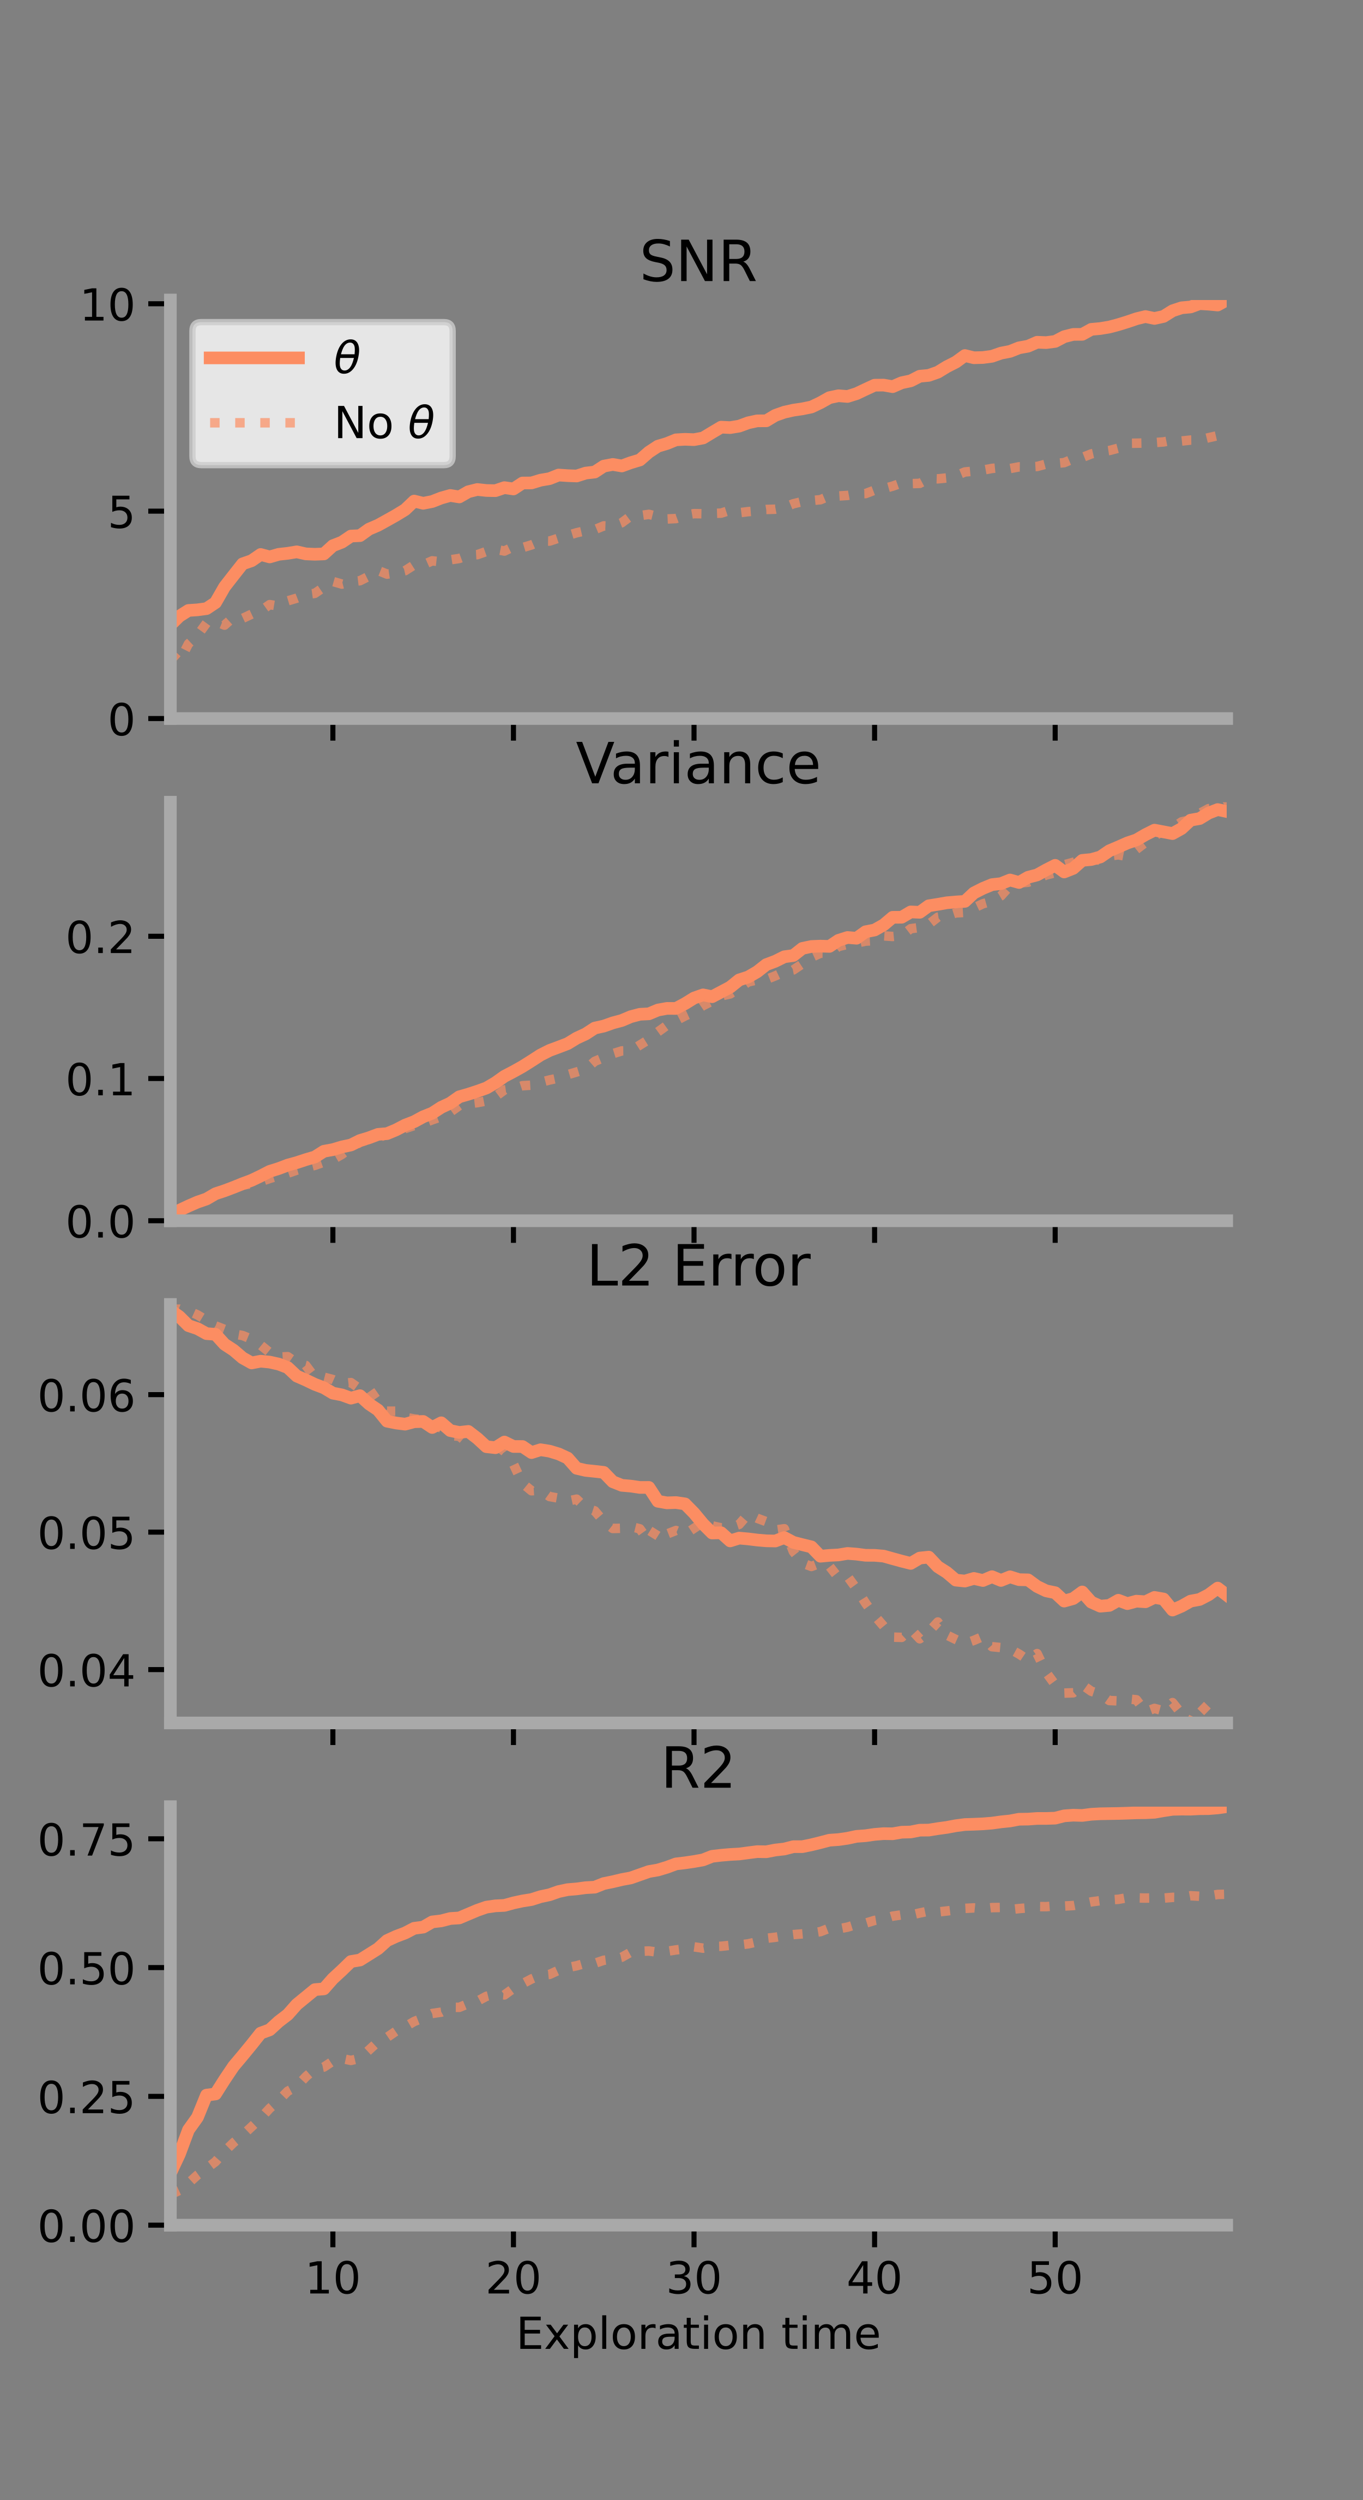 <?xml version="1.0" encoding="utf-8" standalone="no"?>
<!DOCTYPE svg PUBLIC "-//W3C//DTD SVG 1.1//EN"
  "http://www.w3.org/Graphics/SVG/1.1/DTD/svg11.dtd">
<!-- Created with matplotlib (https://matplotlib.org/) -->
<svg height="396pt" version="1.1" viewBox="0 0 216 396" width="216pt" xmlns="http://www.w3.org/2000/svg" xmlns:xlink="http://www.w3.org/1999/xlink">
 <rect x="0" y="0" width="216" height="396" fill="#808080" stroke="none"/>
 <defs>
  <style type="text/css">*{stroke-linecap:butt;stroke-linejoin:round;}</style>
 </defs>
 <g id="figure_1">
  <g id="patch_1">
   <path d="M 0 396 
L 216 396 
L 216 0 
L 0 0 
z
" style="fill:none;"/>
  </g>
  <g id="axes_1">
   <g id="patch_2">
    <path d="M 27 113.807 
L 194.4 113.807 
L 194.4 47.52 
L 27 47.52 
z
" style="fill:none;"/>
   </g>
   <g id="matplotlib.axis_1">
    <g id="xtick_1">
     <g id="line2d_1">
      <defs>
       <path d="M 0 0 
L 0 3.5 
" id="maa17efa4be" style="stroke:#000000;stroke-width:0.8;"/>
      </defs>
      <g>
       <use style="stroke:#000000;stroke-width:0.8;" x="52.754" xlink:href="#maa17efa4be" y="113.807"/>
      </g>
     </g>
    </g>
    <g id="xtick_2">
     <g id="line2d_2">
      <g>
       <use style="stroke:#000000;stroke-width:0.8;" x="81.369" xlink:href="#maa17efa4be" y="113.807"/>
      </g>
     </g>
    </g>
    <g id="xtick_3">
     <g id="line2d_3">
      <g>
       <use style="stroke:#000000;stroke-width:0.8;" x="109.985" xlink:href="#maa17efa4be" y="113.807"/>
      </g>
     </g>
    </g>
    <g id="xtick_4">
     <g id="line2d_4">
      <g>
       <use style="stroke:#000000;stroke-width:0.8;" x="138.6" xlink:href="#maa17efa4be" y="113.807"/>
      </g>
     </g>
    </g>
    <g id="xtick_5">
     <g id="line2d_5">
      <g>
       <use style="stroke:#000000;stroke-width:0.8;" x="167.216" xlink:href="#maa17efa4be" y="113.807"/>
      </g>
     </g>
    </g>
   </g>
   <g id="matplotlib.axis_2">
    <g id="ytick_1">
     <g id="line2d_6">
      <defs>
       <path d="M 0 0 
L -3.5 0 
" id="m37e1ca1185" style="stroke:#000000;stroke-width:0.8;"/>
      </defs>
      <g>
       <use style="stroke:#000000;stroke-width:0.8;" x="27" xlink:href="#m37e1ca1185" y="113.807"/>
      </g>
     </g>
     <g id="text_1">
      <!-- 0 -->
      <g transform="translate(17.046 116.466)scale(0.07 -0.07)">
       <defs>
        <path d="M 31.781 66.406 
Q 24.172 66.406 20.328 58.906 
Q 16.5 51.422 16.5 36.375 
Q 16.5 21.391 20.328 13.891 
Q 24.172 6.391 31.781 6.391 
Q 39.453 6.391 43.281 13.891 
Q 47.125 21.391 47.125 36.375 
Q 47.125 51.422 43.281 58.906 
Q 39.453 66.406 31.781 66.406 
z
M 31.781 74.219 
Q 44.047 74.219 50.516 64.516 
Q 56.984 54.828 56.984 36.375 
Q 56.984 17.969 50.516 8.266 
Q 44.047 -1.422 31.781 -1.422 
Q 19.531 -1.422 13.062 8.266 
Q 6.594 17.969 6.594 36.375 
Q 6.594 54.828 13.062 64.516 
Q 19.531 74.219 31.781 74.219 
z
" id="DejaVuSans-48"/>
       </defs>
       <use xlink:href="#DejaVuSans-48"/>
      </g>
     </g>
    </g>
    <g id="ytick_2">
     <g id="line2d_7">
      <g>
       <use style="stroke:#000000;stroke-width:0.8;" x="27" xlink:href="#m37e1ca1185" y="80.959"/>
      </g>
     </g>
     <g id="text_2">
      <!-- 5 -->
      <g transform="translate(17.046 83.618)scale(0.07 -0.07)">
       <defs>
        <path d="M 10.797 72.906 
L 49.516 72.906 
L 49.516 64.594 
L 19.828 64.594 
L 19.828 46.734 
Q 21.969 47.469 24.109 47.828 
Q 26.266 48.188 28.422 48.188 
Q 40.625 48.188 47.75 41.5 
Q 54.891 34.812 54.891 23.391 
Q 54.891 11.625 47.562 5.094 
Q 40.234 -1.422 26.906 -1.422 
Q 22.312 -1.422 17.547 -0.641 
Q 12.797 0.141 7.719 1.703 
L 7.719 11.625 
Q 12.109 9.234 16.797 8.062 
Q 21.484 6.891 26.703 6.891 
Q 35.156 6.891 40.078 11.328 
Q 45.016 15.766 45.016 23.391 
Q 45.016 31 40.078 35.438 
Q 35.156 39.891 26.703 39.891 
Q 22.75 39.891 18.812 39.016 
Q 14.891 38.141 10.797 36.281 
z
" id="DejaVuSans-53"/>
       </defs>
       <use xlink:href="#DejaVuSans-53"/>
      </g>
     </g>
    </g>
    <g id="ytick_3">
     <g id="line2d_8">
      <g>
       <use style="stroke:#000000;stroke-width:0.8;" x="27" xlink:href="#m37e1ca1185" y="48.111"/>
      </g>
     </g>
     <g id="text_3">
      <!-- 10 -->
      <g transform="translate(12.592 50.77)scale(0.07 -0.07)">
       <defs>
        <path d="M 12.406 8.297 
L 28.516 8.297 
L 28.516 63.922 
L 10.984 60.406 
L 10.984 69.391 
L 28.422 72.906 
L 38.281 72.906 
L 38.281 8.297 
L 54.391 8.297 
L 54.391 0 
L 12.406 0 
z
" id="DejaVuSans-49"/>
       </defs>
       <use xlink:href="#DejaVuSans-49"/>
       <use x="63.623" xlink:href="#DejaVuSans-48"/>
      </g>
     </g>
    </g>
   </g>
   <g id="line2d_9">
    <path clip-path="url(#p6e393110c7)" d="M 27 98.993 
L 28.431 97.594 
L 29.861 96.688 
L 31.292 96.593 
L 32.723 96.399 
L 34.154 95.448 
L 35.584 92.956 
L 37.015 91.117 
L 38.446 89.305 
L 39.877 88.809 
L 41.307 87.825 
L 42.738 88.21 
L 44.169 87.798 
L 45.6 87.641 
L 47.03 87.404 
L 48.461 87.728 
L 49.892 87.79 
L 51.323 87.734 
L 52.753 86.43 
L 54.184 85.874 
L 55.615 84.908 
L 57.046 84.838 
L 58.476 83.811 
L 59.907 83.198 
L 61.338 82.407 
L 62.769 81.603 
L 64.2 80.728 
L 65.631 79.364 
L 67.061 79.716 
L 68.492 79.437 
L 69.923 78.878 
L 71.354 78.475 
L 72.785 78.708 
L 74.215 77.885 
L 75.646 77.53 
L 77.077 77.687 
L 78.508 77.717 
L 79.938 77.237 
L 81.369 77.445 
L 82.8 76.504 
L 84.231 76.491 
L 85.662 76.055 
L 87.092 75.811 
L 88.523 75.241 
L 89.954 75.338 
L 91.385 75.391 
L 92.815 74.932 
L 94.246 74.769 
L 95.677 73.831 
L 97.108 73.561 
L 98.539 73.804 
L 99.969 73.283 
L 101.4 72.855 
L 102.831 71.611 
L 104.261 70.672 
L 105.692 70.247 
L 107.123 69.664 
L 108.554 69.581 
L 109.985 69.636 
L 111.415 69.371 
L 112.846 68.505 
L 114.277 67.656 
L 115.708 67.729 
L 117.138 67.495 
L 118.569 66.967 
L 120 66.657 
L 121.431 66.651 
L 122.861 65.793 
L 124.292 65.286 
L 125.723 64.966 
L 127.154 64.757 
L 128.585 64.462 
L 130.016 63.784 
L 131.446 62.983 
L 132.877 62.681 
L 134.308 62.796 
L 135.739 62.349 
L 137.169 61.671 
L 138.6 61.012 
L 140.031 60.996 
L 141.461 61.243 
L 142.892 60.623 
L 144.323 60.32 
L 145.754 59.59 
L 147.185 59.456 
L 148.616 58.954 
L 150.046 58.08 
L 151.477 57.355 
L 152.908 56.314 
L 154.339 56.665 
L 155.77 56.625 
L 157.2 56.434 
L 158.631 55.934 
L 160.062 55.656 
L 161.493 55.09 
L 162.924 54.831 
L 164.354 54.208 
L 165.785 54.264 
L 167.216 54.078 
L 168.646 53.325 
L 170.077 52.966 
L 171.508 52.956 
L 172.939 52.167 
L 174.37 52.036 
L 175.801 51.797 
L 177.231 51.418 
L 178.662 50.976 
L 180.093 50.488 
L 181.523 50.139 
L 182.954 50.438 
L 184.385 50.122 
L 185.816 49.225 
L 187.247 48.751 
L 188.677 48.62 
L 190.108 48.091 
L 191.539 48.177 
L 192.969 48.311 
L 194.4 47.52 
" style="fill:none;stroke:#fc8d62;stroke-linecap:square;stroke-width:2;"/>
   </g>
   <g id="line2d_10">
    <path clip-path="url(#p6e393110c7)" d="M 27 103.496 
L 28.431 104.786 
L 29.861 101.978 
L 31.292 100.652 
L 32.723 98.699 
L 34.154 98.427 
L 35.584 99.016 
L 37.015 97.732 
L 38.446 97.948 
L 39.877 97.272 
L 41.307 96.777 
L 42.738 95.763 
L 44.169 95.998 
L 45.6 95.167 
L 47.03 94.74 
L 48.461 94.18 
L 49.892 93.98 
L 51.323 92.997 
L 52.753 92.1 
L 54.184 92.515 
L 55.615 92.149 
L 57.046 91.978 
L 58.476 91.261 
L 59.907 90.359 
L 61.338 90.937 
L 62.769 90.714 
L 64.2 90.389 
L 65.631 89.475 
L 67.061 89.466 
L 68.492 88.828 
L 69.923 88.992 
L 71.354 88.669 
L 72.785 88.456 
L 74.215 87.923 
L 75.646 87.851 
L 77.077 87.346 
L 78.508 86.994 
L 79.938 87.282 
L 81.369 86.584 
L 82.8 86.742 
L 84.231 86.308 
L 85.662 85.68 
L 87.092 85.701 
L 88.523 85.231 
L 89.954 84.81 
L 91.385 84.382 
L 92.815 84.055 
L 94.246 83.888 
L 95.677 83.295 
L 97.108 83.345 
L 98.539 82.789 
L 99.969 81.726 
L 101.4 81.675 
L 102.831 81.464 
L 104.261 81.825 
L 105.692 82.2 
L 107.123 82.135 
L 108.554 81.602 
L 109.985 81.354 
L 111.415 81.375 
L 112.846 81.322 
L 114.277 81.275 
L 115.708 80.818 
L 117.138 81.213 
L 118.569 81.037 
L 120 80.926 
L 121.431 80.694 
L 122.861 80.652 
L 124.292 80.377 
L 125.723 79.788 
L 127.154 79.447 
L 128.585 79.28 
L 130.016 79.15 
L 131.446 78.545 
L 132.877 78.56 
L 134.308 78.47 
L 135.739 78.209 
L 137.169 78.181 
L 138.6 77.632 
L 140.031 77.397 
L 141.461 77.002 
L 142.892 76.492 
L 144.323 76.606 
L 145.754 76.56 
L 147.185 75.793 
L 148.616 75.84 
L 150.046 75.699 
L 151.477 75.355 
L 152.908 74.754 
L 154.339 74.621 
L 155.77 74.457 
L 157.2 74.194 
L 158.631 74.053 
L 160.062 74.213 
L 161.493 73.945 
L 162.924 73.964 
L 164.354 73.884 
L 165.785 73.501 
L 167.216 73.414 
L 168.646 73.277 
L 170.077 72.665 
L 171.508 72.458 
L 172.939 71.894 
L 174.37 71.571 
L 175.801 71.357 
L 177.231 70.979 
L 178.662 70.213 
L 180.093 70.195 
L 181.523 70.168 
L 182.954 70.102 
L 184.385 69.995 
L 185.816 69.719 
L 187.247 69.852 
L 188.677 69.703 
L 190.108 69.683 
L 191.539 69.327 
L 192.969 68.998 
L 194.4 69.122 
" style="fill:none;stroke:#fc8d62;stroke-dasharray:1.5,2.475;stroke-dashoffset:0;stroke-opacity:0.7;stroke-width:1.5;"/>
   </g>
   <g id="patch_3">
    <path d="M 27 113.807 
L 27 47.52 
" style="fill:none;stroke:#a9a9a9;stroke-linecap:square;stroke-linejoin:miter;stroke-width:2;"/>
   </g>
   <g id="patch_4">
    <path d="M 194.4 113.807 
L 194.4 47.52 
" style="fill:none;"/>
   </g>
   <g id="patch_5">
    <path d="M 27 113.807 
L 194.4 113.807 
" style="fill:none;stroke:#a9a9a9;stroke-linecap:square;stroke-linejoin:miter;stroke-width:2;"/>
   </g>
   <g id="patch_6">
    <path d="M 27 47.52 
L 194.4 47.52 
" style="fill:none;"/>
   </g>
   <g id="text_4">
    <!-- SNR -->
    <g transform="translate(101.35 44.52)scale(0.09 -0.09)">
     <defs>
      <path d="M 53.516 70.516 
L 53.516 60.891 
Q 47.906 63.578 42.922 64.891 
Q 37.938 66.219 33.297 66.219 
Q 25.25 66.219 20.875 63.094 
Q 16.5 59.969 16.5 54.203 
Q 16.5 49.359 19.406 46.891 
Q 22.312 44.438 30.422 42.922 
L 36.375 41.703 
Q 47.406 39.594 52.656 34.297 
Q 57.906 29 57.906 20.125 
Q 57.906 9.516 50.797 4.047 
Q 43.703 -1.422 29.984 -1.422 
Q 24.812 -1.422 18.969 -0.25 
Q 13.141 0.922 6.891 3.219 
L 6.891 13.375 
Q 12.891 10.016 18.656 8.297 
Q 24.422 6.594 29.984 6.594 
Q 38.422 6.594 43.016 9.906 
Q 47.609 13.234 47.609 19.391 
Q 47.609 24.75 44.312 27.781 
Q 41.016 30.812 33.5 32.328 
L 27.484 33.5 
Q 16.453 35.688 11.516 40.375 
Q 6.594 45.062 6.594 53.422 
Q 6.594 63.094 13.406 68.656 
Q 20.219 74.219 32.172 74.219 
Q 37.312 74.219 42.625 73.281 
Q 47.953 72.359 53.516 70.516 
z
" id="DejaVuSans-83"/>
      <path d="M 9.812 72.906 
L 23.094 72.906 
L 55.422 11.922 
L 55.422 72.906 
L 64.984 72.906 
L 64.984 0 
L 51.703 0 
L 19.391 60.984 
L 19.391 0 
L 9.812 0 
z
" id="DejaVuSans-78"/>
      <path d="M 44.391 34.188 
Q 47.562 33.109 50.562 29.594 
Q 53.562 26.078 56.594 19.922 
L 66.609 0 
L 56 0 
L 46.688 18.703 
Q 43.062 26.031 39.672 28.422 
Q 36.281 30.812 30.422 30.812 
L 19.672 30.812 
L 19.672 0 
L 9.812 0 
L 9.812 72.906 
L 32.078 72.906 
Q 44.578 72.906 50.734 67.672 
Q 56.891 62.453 56.891 51.906 
Q 56.891 45.016 53.688 40.469 
Q 50.484 35.938 44.391 34.188 
z
M 19.672 64.797 
L 19.672 38.922 
L 32.078 38.922 
Q 39.203 38.922 42.844 42.219 
Q 46.484 45.516 46.484 51.906 
Q 46.484 58.297 42.844 61.547 
Q 39.203 64.797 32.078 64.797 
z
" id="DejaVuSans-82"/>
     </defs>
     <use xlink:href="#DejaVuSans-83"/>
     <use x="63.477" xlink:href="#DejaVuSans-78"/>
     <use x="138.281" xlink:href="#DejaVuSans-82"/>
    </g>
   </g>
   <g id="legend_1">
    <g id="patch_7">
     <path d="M 31.9 73.669 
L 70.33 73.669 
Q 71.73 73.669 71.73 72.269 
L 71.73 52.42 
Q 71.73 51.02 70.33 51.02 
L 31.9 51.02 
Q 30.5 51.02 30.5 52.42 
L 30.5 72.269 
Q 30.5 73.669 31.9 73.669 
z
" style="fill:#ffffff;opacity:0.8;stroke:#cccccc;stroke-linejoin:miter;"/>
    </g>
    <g id="line2d_11">
     <path d="M 33.3 56.689 
L 47.3 56.689 
" style="fill:none;stroke:#fc8d62;stroke-linecap:square;stroke-width:2;"/>
    </g>
    <g id="line2d_12"/>
    <g id="text_5">
     <!-- $\theta$ -->
     <g transform="translate(52.9 59.139)scale(0.07 -0.07)">
      <defs>
       <path d="M 45.516 34.672 
L 14.453 34.672 
Q 12.359 20.062 14.5 13.875 
Q 17.188 6.25 24.469 6.25 
Q 31.781 6.25 37.359 13.922 
Q 42.234 20.656 45.516 34.672 
z
M 47.016 42.969 
Q 48.344 56.844 46.625 61.719 
Q 43.953 69.438 36.766 69.438 
Q 29.297 69.438 23.828 61.812 
Q 19.531 55.672 16.156 42.969 
z
M 38.188 76.766 
Q 49.906 76.766 54.594 66.406 
Q 59.281 56.109 55.719 37.844 
Q 52.203 19.625 43.453 9.281 
Q 34.766 -1.125 23.047 -1.125 
Q 11.281 -1.125 6.641 9.281 
Q 2 19.625 5.516 37.844 
Q 9.078 56.109 17.719 66.406 
Q 26.422 76.766 38.188 76.766 
z
" id="DejaVuSans-Oblique-952"/>
      </defs>
      <use transform="translate(0 0.234)" xlink:href="#DejaVuSans-Oblique-952"/>
     </g>
    </g>
    <g id="line2d_13">
     <path d="M 33.3 66.964 
L 47.3 66.964 
" style="fill:none;stroke:#fc8d62;stroke-dasharray:1.5,2.475;stroke-dashoffset:0;stroke-opacity:0.7;stroke-width:1.5;"/>
    </g>
    <g id="line2d_14"/>
    <g id="text_6">
     <!-- No $\theta$ -->
     <g transform="translate(52.9 69.414)scale(0.07 -0.07)">
      <defs>
       <path d="M 30.609 48.391 
Q 23.391 48.391 19.188 42.75 
Q 14.984 37.109 14.984 27.297 
Q 14.984 17.484 19.156 11.844 
Q 23.344 6.203 30.609 6.203 
Q 37.797 6.203 41.984 11.859 
Q 46.188 17.531 46.188 27.297 
Q 46.188 37.016 41.984 42.703 
Q 37.797 48.391 30.609 48.391 
z
M 30.609 56 
Q 42.328 56 49.016 48.375 
Q 55.719 40.766 55.719 27.297 
Q 55.719 13.875 49.016 6.219 
Q 42.328 -1.422 30.609 -1.422 
Q 18.844 -1.422 12.172 6.219 
Q 5.516 13.875 5.516 27.297 
Q 5.516 40.766 12.172 48.375 
Q 18.844 56 30.609 56 
z
" id="DejaVuSans-111"/>
       <path id="DejaVuSans-32"/>
      </defs>
      <use transform="translate(0 0.234)" xlink:href="#DejaVuSans-78"/>
      <use transform="translate(74.805 0.234)" xlink:href="#DejaVuSans-111"/>
      <use transform="translate(135.986 0.234)" xlink:href="#DejaVuSans-32"/>
      <use transform="translate(167.773 0.234)" xlink:href="#DejaVuSans-Oblique-952"/>
     </g>
    </g>
   </g>
  </g>
  <g id="axes_2">
   <g id="patch_8">
    <path d="M 27 193.351 
L 194.4 193.351 
L 194.4 127.064 
L 27 127.064 
z
" style="fill:none;"/>
   </g>
   <g id="matplotlib.axis_3">
    <g id="xtick_6">
     <g id="line2d_15">
      <g>
       <use style="stroke:#000000;stroke-width:0.8;" x="52.754" xlink:href="#maa17efa4be" y="193.351"/>
      </g>
     </g>
    </g>
    <g id="xtick_7">
     <g id="line2d_16">
      <g>
       <use style="stroke:#000000;stroke-width:0.8;" x="81.369" xlink:href="#maa17efa4be" y="193.351"/>
      </g>
     </g>
    </g>
    <g id="xtick_8">
     <g id="line2d_17">
      <g>
       <use style="stroke:#000000;stroke-width:0.8;" x="109.985" xlink:href="#maa17efa4be" y="193.351"/>
      </g>
     </g>
    </g>
    <g id="xtick_9">
     <g id="line2d_18">
      <g>
       <use style="stroke:#000000;stroke-width:0.8;" x="138.6" xlink:href="#maa17efa4be" y="193.351"/>
      </g>
     </g>
    </g>
    <g id="xtick_10">
     <g id="line2d_19">
      <g>
       <use style="stroke:#000000;stroke-width:0.8;" x="167.216" xlink:href="#maa17efa4be" y="193.351"/>
      </g>
     </g>
    </g>
   </g>
   <g id="matplotlib.axis_4">
    <g id="ytick_4">
     <g id="line2d_20">
      <g>
       <use style="stroke:#000000;stroke-width:0.8;" x="27" xlink:href="#m37e1ca1185" y="193.351"/>
      </g>
     </g>
     <g id="text_7">
      <!-- 0.0 -->
      <g transform="translate(10.368 196.011)scale(0.07 -0.07)">
       <defs>
        <path d="M 10.688 12.406 
L 21 12.406 
L 21 0 
L 10.688 0 
z
" id="DejaVuSans-46"/>
       </defs>
       <use xlink:href="#DejaVuSans-48"/>
       <use x="63.623" xlink:href="#DejaVuSans-46"/>
       <use x="95.41" xlink:href="#DejaVuSans-48"/>
      </g>
     </g>
    </g>
    <g id="ytick_5">
     <g id="line2d_21">
      <g>
       <use style="stroke:#000000;stroke-width:0.8;" x="27" xlink:href="#m37e1ca1185" y="170.823"/>
      </g>
     </g>
     <g id="text_8">
      <!-- 0.1 -->
      <g transform="translate(10.368 173.482)scale(0.07 -0.07)">
       <use xlink:href="#DejaVuSans-48"/>
       <use x="63.623" xlink:href="#DejaVuSans-46"/>
       <use x="95.41" xlink:href="#DejaVuSans-49"/>
      </g>
     </g>
    </g>
    <g id="ytick_6">
     <g id="line2d_22">
      <g>
       <use style="stroke:#000000;stroke-width:0.8;" x="27" xlink:href="#m37e1ca1185" y="148.295"/>
      </g>
     </g>
     <g id="text_9">
      <!-- 0.2 -->
      <g transform="translate(10.368 150.954)scale(0.07 -0.07)">
       <defs>
        <path d="M 19.188 8.297 
L 53.609 8.297 
L 53.609 0 
L 7.328 0 
L 7.328 8.297 
Q 12.938 14.109 22.625 23.891 
Q 32.328 33.688 34.812 36.531 
Q 39.547 41.844 41.422 45.531 
Q 43.312 49.219 43.312 52.781 
Q 43.312 58.594 39.234 62.25 
Q 35.156 65.922 28.609 65.922 
Q 23.969 65.922 18.812 64.312 
Q 13.672 62.703 7.812 59.422 
L 7.812 69.391 
Q 13.766 71.781 18.938 73 
Q 24.125 74.219 28.422 74.219 
Q 39.75 74.219 46.484 68.547 
Q 53.219 62.891 53.219 53.422 
Q 53.219 48.922 51.531 44.891 
Q 49.859 40.875 45.406 35.406 
Q 44.188 33.984 37.641 27.219 
Q 31.109 20.453 19.188 8.297 
z
" id="DejaVuSans-50"/>
       </defs>
       <use xlink:href="#DejaVuSans-48"/>
       <use x="63.623" xlink:href="#DejaVuSans-46"/>
       <use x="95.41" xlink:href="#DejaVuSans-50"/>
      </g>
     </g>
    </g>
   </g>
   <g id="line2d_23">
    <path clip-path="url(#p3b3ca13534)" d="M 27 192.334 
L 28.431 191.696 
L 29.861 191.022 
L 31.292 190.399 
L 32.723 189.907 
L 34.154 189.073 
L 35.584 188.601 
L 37.015 188.06 
L 38.446 187.481 
L 39.877 186.948 
L 41.307 186.266 
L 42.738 185.529 
L 44.169 185.083 
L 45.6 184.539 
L 47.03 184.146 
L 48.461 183.675 
L 49.892 183.255 
L 51.323 182.349 
L 52.753 182.088 
L 54.184 181.66 
L 55.615 181.353 
L 57.046 180.64 
L 58.476 180.21 
L 59.907 179.669 
L 61.338 179.554 
L 62.769 178.956 
L 64.2 178.209 
L 65.631 177.66 
L 67.061 176.884 
L 68.492 176.316 
L 69.923 175.391 
L 71.354 174.723 
L 72.785 173.718 
L 74.215 173.31 
L 75.646 172.844 
L 77.077 172.332 
L 78.508 171.494 
L 79.938 170.475 
L 81.369 169.728 
L 82.8 168.928 
L 84.231 168.027 
L 85.662 167.101 
L 87.092 166.379 
L 88.523 165.847 
L 89.954 165.301 
L 91.385 164.428 
L 92.815 163.769 
L 94.246 162.837 
L 95.677 162.521 
L 97.108 162.016 
L 98.539 161.631 
L 99.969 161.027 
L 101.4 160.651 
L 102.831 160.578 
L 104.261 159.978 
L 105.692 159.719 
L 107.123 159.727 
L 108.554 158.966 
L 109.985 158.079 
L 111.415 157.576 
L 112.846 157.869 
L 114.277 157.115 
L 115.708 156.357 
L 117.138 155.207 
L 118.569 154.745 
L 120 153.913 
L 121.431 152.788 
L 122.861 152.251 
L 124.292 151.542 
L 125.723 151.341 
L 127.154 150.214 
L 128.585 149.913 
L 130.016 149.856 
L 131.446 149.898 
L 132.877 148.94 
L 134.308 148.487 
L 135.739 148.607 
L 137.169 147.581 
L 138.6 147.303 
L 140.031 146.497 
L 141.461 145.292 
L 142.892 145.281 
L 144.323 144.437 
L 145.754 144.5 
L 147.185 143.463 
L 148.616 143.238 
L 150.046 142.987 
L 151.477 142.861 
L 152.908 142.769 
L 154.339 141.432 
L 155.77 140.708 
L 157.2 140.117 
L 158.631 139.956 
L 160.062 139.38 
L 161.493 139.778 
L 162.924 138.952 
L 164.354 138.58 
L 165.785 137.786 
L 167.216 137.059 
L 168.646 138.109 
L 170.077 137.544 
L 171.508 136.274 
L 172.939 136.137 
L 174.37 135.737 
L 175.801 134.753 
L 177.231 134.147 
L 178.662 133.516 
L 180.093 133.035 
L 181.523 132.202 
L 182.954 131.486 
L 184.385 131.757 
L 185.816 132.03 
L 187.247 131.234 
L 188.677 129.903 
L 190.108 129.652 
L 191.539 128.78 
L 192.969 128.227 
L 194.4 128.532 
" style="fill:none;stroke:#fc8d62;stroke-linecap:square;stroke-width:2;"/>
   </g>
   <g id="line2d_24">
    <path clip-path="url(#p3b3ca13534)" d="M 27 192.285 
L 28.431 191.738 
L 29.861 191.049 
L 31.292 190.464 
L 32.723 189.886 
L 34.154 189.162 
L 35.584 188.69 
L 37.015 188.319 
L 38.446 187.744 
L 39.877 187.466 
L 41.307 187.148 
L 42.738 186.66 
L 44.169 186.222 
L 45.6 185.831 
L 47.03 185.337 
L 48.461 184.942 
L 49.892 184.576 
L 51.323 184.073 
L 52.753 183.662 
L 54.184 182.843 
L 55.615 181.753 
L 57.046 180.95 
L 58.476 180.467 
L 59.907 180.203 
L 61.338 179.633 
L 62.769 179.201 
L 64.2 178.75 
L 65.631 178.27 
L 67.061 177.918 
L 68.492 177.371 
L 69.923 176.867 
L 71.354 176.142 
L 72.785 175.114 
L 74.215 174.814 
L 75.646 174.65 
L 77.077 174.374 
L 78.508 173.688 
L 79.938 172.634 
L 81.369 172.435 
L 82.8 171.962 
L 84.231 171.881 
L 85.662 171.427 
L 87.092 171.054 
L 88.523 170.749 
L 89.954 170.216 
L 91.385 169.789 
L 92.815 169.356 
L 94.246 168.104 
L 95.677 167.509 
L 97.108 166.894 
L 98.539 166.45 
L 99.969 166.436 
L 101.4 165.525 
L 102.831 164.636 
L 104.261 163.44 
L 105.692 162.399 
L 107.123 161.67 
L 108.554 160.915 
L 109.985 160.264 
L 111.415 159.276 
L 112.846 158.558 
L 114.277 157.738 
L 115.708 157.429 
L 117.138 156.528 
L 118.569 155.532 
L 120 155.2 
L 121.431 155.134 
L 122.861 154.569 
L 124.292 153.897 
L 125.723 153.625 
L 127.154 152.671 
L 128.585 151.63 
L 130.016 150.978 
L 131.446 151.004 
L 132.877 149.921 
L 134.308 149.563 
L 135.739 149.374 
L 137.169 149.061 
L 138.6 148.987 
L 140.031 148.228 
L 141.461 148.329 
L 142.892 148.188 
L 144.323 147.093 
L 145.754 146.902 
L 147.185 146.392 
L 148.616 145.27 
L 150.046 145.055 
L 151.477 144.593 
L 152.908 144.513 
L 154.339 143.82 
L 155.77 143.143 
L 157.2 142.741 
L 158.631 141.892 
L 160.062 140.294 
L 161.493 139.849 
L 162.924 139.742 
L 164.354 139.157 
L 165.785 138.593 
L 167.216 138.225 
L 168.646 136.975 
L 170.077 136.578 
L 171.508 136.115 
L 172.939 136.133 
L 174.37 136.246 
L 175.801 135.583 
L 177.231 135.393 
L 178.662 135.673 
L 180.093 134.533 
L 181.523 133.441 
L 182.954 132.43 
L 184.385 131.567 
L 185.816 131.135 
L 187.247 130.171 
L 188.677 129.852 
L 190.108 128.84 
L 191.539 128.074 
L 192.969 127.974 
L 194.4 127.064 
" style="fill:none;stroke:#fc8d62;stroke-dasharray:1.5,2.475;stroke-dashoffset:0;stroke-opacity:0.7;stroke-width:1.5;"/>
   </g>
   <g id="patch_9">
    <path d="M 27 193.351 
L 27 127.064 
" style="fill:none;stroke:#a9a9a9;stroke-linecap:square;stroke-linejoin:miter;stroke-width:2;"/>
   </g>
   <g id="patch_10">
    <path d="M 194.4 193.351 
L 194.4 127.064 
" style="fill:none;"/>
   </g>
   <g id="patch_11">
    <path d="M 27 193.351 
L 194.4 193.351 
" style="fill:none;stroke:#a9a9a9;stroke-linecap:square;stroke-linejoin:miter;stroke-width:2;"/>
   </g>
   <g id="patch_12">
    <path d="M 27 127.064 
L 194.4 127.064 
" style="fill:none;"/>
   </g>
   <g id="text_10">
    <!-- Variance -->
    <g transform="translate(91.26 124.064)scale(0.09 -0.09)">
     <defs>
      <path d="M 28.609 0 
L 0.781 72.906 
L 11.078 72.906 
L 34.188 11.531 
L 57.328 72.906 
L 67.578 72.906 
L 39.797 0 
z
" id="DejaVuSans-86"/>
      <path d="M 34.281 27.484 
Q 23.391 27.484 19.188 25 
Q 14.984 22.516 14.984 16.5 
Q 14.984 11.719 18.141 8.906 
Q 21.297 6.109 26.703 6.109 
Q 34.188 6.109 38.703 11.406 
Q 43.219 16.703 43.219 25.484 
L 43.219 27.484 
z
M 52.203 31.203 
L 52.203 0 
L 43.219 0 
L 43.219 8.297 
Q 40.141 3.328 35.547 0.953 
Q 30.953 -1.422 24.312 -1.422 
Q 15.922 -1.422 10.953 3.297 
Q 6 8.016 6 15.922 
Q 6 25.141 12.172 29.828 
Q 18.359 34.516 30.609 34.516 
L 43.219 34.516 
L 43.219 35.406 
Q 43.219 41.609 39.141 45 
Q 35.062 48.391 27.688 48.391 
Q 23 48.391 18.547 47.266 
Q 14.109 46.141 10.016 43.891 
L 10.016 52.203 
Q 14.938 54.109 19.578 55.047 
Q 24.219 56 28.609 56 
Q 40.484 56 46.344 49.844 
Q 52.203 43.703 52.203 31.203 
z
" id="DejaVuSans-97"/>
      <path d="M 41.109 46.297 
Q 39.594 47.172 37.812 47.578 
Q 36.031 48 33.891 48 
Q 26.266 48 22.188 43.047 
Q 18.109 38.094 18.109 28.812 
L 18.109 0 
L 9.078 0 
L 9.078 54.688 
L 18.109 54.688 
L 18.109 46.188 
Q 20.953 51.172 25.484 53.578 
Q 30.031 56 36.531 56 
Q 37.453 56 38.578 55.875 
Q 39.703 55.766 41.062 55.516 
z
" id="DejaVuSans-114"/>
      <path d="M 9.422 54.688 
L 18.406 54.688 
L 18.406 0 
L 9.422 0 
z
M 9.422 75.984 
L 18.406 75.984 
L 18.406 64.594 
L 9.422 64.594 
z
" id="DejaVuSans-105"/>
      <path d="M 54.891 33.016 
L 54.891 0 
L 45.906 0 
L 45.906 32.719 
Q 45.906 40.484 42.875 44.328 
Q 39.844 48.188 33.797 48.188 
Q 26.516 48.188 22.312 43.547 
Q 18.109 38.922 18.109 30.906 
L 18.109 0 
L 9.078 0 
L 9.078 54.688 
L 18.109 54.688 
L 18.109 46.188 
Q 21.344 51.125 25.703 53.562 
Q 30.078 56 35.797 56 
Q 45.219 56 50.047 50.172 
Q 54.891 44.344 54.891 33.016 
z
" id="DejaVuSans-110"/>
      <path d="M 48.781 52.594 
L 48.781 44.188 
Q 44.969 46.297 41.141 47.344 
Q 37.312 48.391 33.406 48.391 
Q 24.656 48.391 19.812 42.844 
Q 14.984 37.312 14.984 27.297 
Q 14.984 17.281 19.812 11.734 
Q 24.656 6.203 33.406 6.203 
Q 37.312 6.203 41.141 7.25 
Q 44.969 8.297 48.781 10.406 
L 48.781 2.094 
Q 45.016 0.344 40.984 -0.531 
Q 36.969 -1.422 32.422 -1.422 
Q 20.062 -1.422 12.781 6.344 
Q 5.516 14.109 5.516 27.297 
Q 5.516 40.672 12.859 48.328 
Q 20.219 56 33.016 56 
Q 37.156 56 41.109 55.141 
Q 45.062 54.297 48.781 52.594 
z
" id="DejaVuSans-99"/>
      <path d="M 56.203 29.594 
L 56.203 25.203 
L 14.891 25.203 
Q 15.484 15.922 20.484 11.062 
Q 25.484 6.203 34.422 6.203 
Q 39.594 6.203 44.453 7.469 
Q 49.312 8.734 54.109 11.281 
L 54.109 2.781 
Q 49.266 0.734 44.188 -0.344 
Q 39.109 -1.422 33.891 -1.422 
Q 20.797 -1.422 13.156 6.188 
Q 5.516 13.812 5.516 26.812 
Q 5.516 40.234 12.766 48.109 
Q 20.016 56 32.328 56 
Q 43.359 56 49.781 48.891 
Q 56.203 41.797 56.203 29.594 
z
M 47.219 32.234 
Q 47.125 39.594 43.094 43.984 
Q 39.062 48.391 32.422 48.391 
Q 24.906 48.391 20.391 44.141 
Q 15.875 39.891 15.188 32.172 
z
" id="DejaVuSans-101"/>
     </defs>
     <use xlink:href="#DejaVuSans-86"/>
     <use x="60.658" xlink:href="#DejaVuSans-97"/>
     <use x="121.938" xlink:href="#DejaVuSans-114"/>
     <use x="163.051" xlink:href="#DejaVuSans-105"/>
     <use x="190.834" xlink:href="#DejaVuSans-97"/>
     <use x="252.113" xlink:href="#DejaVuSans-110"/>
     <use x="315.492" xlink:href="#DejaVuSans-99"/>
     <use x="370.473" xlink:href="#DejaVuSans-101"/>
    </g>
   </g>
  </g>
  <g id="axes_3">
   <g id="patch_13">
    <path d="M 27 272.896 
L 194.4 272.896 
L 194.4 206.609 
L 27 206.609 
z
" style="fill:none;"/>
   </g>
   <g id="matplotlib.axis_5">
    <g id="xtick_11">
     <g id="line2d_25">
      <g>
       <use style="stroke:#000000;stroke-width:0.8;" x="52.754" xlink:href="#maa17efa4be" y="272.896"/>
      </g>
     </g>
    </g>
    <g id="xtick_12">
     <g id="line2d_26">
      <g>
       <use style="stroke:#000000;stroke-width:0.8;" x="81.369" xlink:href="#maa17efa4be" y="272.896"/>
      </g>
     </g>
    </g>
    <g id="xtick_13">
     <g id="line2d_27">
      <g>
       <use style="stroke:#000000;stroke-width:0.8;" x="109.985" xlink:href="#maa17efa4be" y="272.896"/>
      </g>
     </g>
    </g>
    <g id="xtick_14">
     <g id="line2d_28">
      <g>
       <use style="stroke:#000000;stroke-width:0.8;" x="138.6" xlink:href="#maa17efa4be" y="272.896"/>
      </g>
     </g>
    </g>
    <g id="xtick_15">
     <g id="line2d_29">
      <g>
       <use style="stroke:#000000;stroke-width:0.8;" x="167.216" xlink:href="#maa17efa4be" y="272.896"/>
      </g>
     </g>
    </g>
   </g>
   <g id="matplotlib.axis_6">
    <g id="ytick_7">
     <g id="line2d_30">
      <g>
       <use style="stroke:#000000;stroke-width:0.8;" x="27" xlink:href="#m37e1ca1185" y="264.446"/>
      </g>
     </g>
     <g id="text_11">
      <!-- 0.04 -->
      <g transform="translate(5.914 267.106)scale(0.07 -0.07)">
       <defs>
        <path d="M 37.797 64.312 
L 12.891 25.391 
L 37.797 25.391 
z
M 35.203 72.906 
L 47.609 72.906 
L 47.609 25.391 
L 58.016 25.391 
L 58.016 17.188 
L 47.609 17.188 
L 47.609 0 
L 37.797 0 
L 37.797 17.188 
L 4.891 17.188 
L 4.891 26.703 
z
" id="DejaVuSans-52"/>
       </defs>
       <use xlink:href="#DejaVuSans-48"/>
       <use x="63.623" xlink:href="#DejaVuSans-46"/>
       <use x="95.41" xlink:href="#DejaVuSans-48"/>
       <use x="159.033" xlink:href="#DejaVuSans-52"/>
      </g>
     </g>
    </g>
    <g id="ytick_8">
     <g id="line2d_31">
      <g>
       <use style="stroke:#000000;stroke-width:0.8;" x="27" xlink:href="#m37e1ca1185" y="242.67"/>
      </g>
     </g>
     <g id="text_12">
      <!-- 0.05 -->
      <g transform="translate(5.914 245.33)scale(0.07 -0.07)">
       <use xlink:href="#DejaVuSans-48"/>
       <use x="63.623" xlink:href="#DejaVuSans-46"/>
       <use x="95.41" xlink:href="#DejaVuSans-48"/>
       <use x="159.033" xlink:href="#DejaVuSans-53"/>
      </g>
     </g>
    </g>
    <g id="ytick_9">
     <g id="line2d_32">
      <g>
       <use style="stroke:#000000;stroke-width:0.8;" x="27" xlink:href="#m37e1ca1185" y="220.894"/>
      </g>
     </g>
     <g id="text_13">
      <!-- 0.06 -->
      <g transform="translate(5.914 223.554)scale(0.07 -0.07)">
       <defs>
        <path d="M 33.016 40.375 
Q 26.375 40.375 22.484 35.828 
Q 18.609 31.297 18.609 23.391 
Q 18.609 15.531 22.484 10.953 
Q 26.375 6.391 33.016 6.391 
Q 39.656 6.391 43.531 10.953 
Q 47.406 15.531 47.406 23.391 
Q 47.406 31.297 43.531 35.828 
Q 39.656 40.375 33.016 40.375 
z
M 52.594 71.297 
L 52.594 62.312 
Q 48.875 64.062 45.094 64.984 
Q 41.312 65.922 37.594 65.922 
Q 27.828 65.922 22.672 59.328 
Q 17.531 52.734 16.797 39.406 
Q 19.672 43.656 24.016 45.922 
Q 28.375 48.188 33.594 48.188 
Q 44.578 48.188 50.953 41.516 
Q 57.328 34.859 57.328 23.391 
Q 57.328 12.156 50.688 5.359 
Q 44.047 -1.422 33.016 -1.422 
Q 20.359 -1.422 13.672 8.266 
Q 6.984 17.969 6.984 36.375 
Q 6.984 53.656 15.188 63.938 
Q 23.391 74.219 37.203 74.219 
Q 40.922 74.219 44.703 73.484 
Q 48.484 72.75 52.594 71.297 
z
" id="DejaVuSans-54"/>
       </defs>
       <use xlink:href="#DejaVuSans-48"/>
       <use x="63.623" xlink:href="#DejaVuSans-46"/>
       <use x="95.41" xlink:href="#DejaVuSans-48"/>
       <use x="159.033" xlink:href="#DejaVuSans-54"/>
      </g>
     </g>
    </g>
   </g>
   <g id="line2d_33">
    <path clip-path="url(#p671b0b796c)" d="M 27 207.522 
L 28.431 208.541 
L 29.861 209.965 
L 31.292 210.445 
L 32.723 211.231 
L 34.154 211.34 
L 35.584 212.918 
L 37.015 213.854 
L 38.446 215.075 
L 39.877 215.875 
L 41.307 215.599 
L 42.738 215.741 
L 44.169 216.058 
L 45.6 216.609 
L 47.03 217.953 
L 48.461 218.579 
L 49.892 219.265 
L 51.323 219.806 
L 52.753 220.662 
L 54.184 220.936 
L 55.615 221.453 
L 57.046 221.06 
L 58.476 222.369 
L 59.907 223.335 
L 61.338 225.099 
L 62.769 225.388 
L 64.2 225.571 
L 65.631 225.186 
L 67.061 225.143 
L 68.492 226.098 
L 69.923 225.355 
L 71.354 226.59 
L 72.785 226.882 
L 74.215 226.721 
L 75.646 227.821 
L 77.077 229.137 
L 78.508 229.3 
L 79.938 228.405 
L 81.369 229.105 
L 82.8 229.112 
L 84.231 230.075 
L 85.662 229.621 
L 87.092 229.851 
L 88.523 230.282 
L 89.954 230.939 
L 91.385 232.565 
L 92.815 232.894 
L 94.246 233.042 
L 95.677 233.207 
L 97.108 234.687 
L 98.539 235.258 
L 99.969 235.383 
L 101.4 235.595 
L 102.831 235.589 
L 104.261 237.784 
L 105.692 238.035 
L 107.123 237.987 
L 108.554 238.198 
L 109.985 239.651 
L 111.415 241.376 
L 112.846 242.811 
L 114.277 242.774 
L 115.708 244.062 
L 117.138 243.619 
L 118.569 243.747 
L 120 243.924 
L 121.431 244.048 
L 122.861 244.078 
L 124.292 243.534 
L 125.723 244.294 
L 127.154 244.659 
L 128.585 245.006 
L 130.016 246.49 
L 131.446 246.356 
L 132.877 246.283 
L 134.308 246.046 
L 135.739 246.154 
L 137.169 246.342 
L 138.6 246.348 
L 140.031 246.472 
L 141.461 246.873 
L 142.892 247.266 
L 144.323 247.625 
L 145.754 246.78 
L 147.185 246.631 
L 148.616 248.15 
L 150.046 249.06 
L 151.477 250.274 
L 152.908 250.421 
L 154.339 250.007 
L 155.77 250.335 
L 157.2 249.729 
L 158.631 250.323 
L 160.062 249.746 
L 161.493 250.2 
L 162.924 250.234 
L 164.354 251.281 
L 165.785 251.972 
L 167.216 252.266 
L 168.646 253.594 
L 170.077 253.195 
L 171.508 252.149 
L 172.939 253.761 
L 174.37 254.402 
L 175.801 254.276 
L 177.231 253.462 
L 178.662 253.999 
L 180.093 253.607 
L 181.523 253.702 
L 182.954 253.013 
L 184.385 253.264 
L 185.816 255.014 
L 187.247 254.404 
L 188.677 253.602 
L 190.108 253.335 
L 191.539 252.593 
L 192.969 251.537 
L 194.4 252.639 
" style="fill:none;stroke:#fc8d62;stroke-linecap:square;stroke-width:2;"/>
   </g>
   <g id="line2d_34">
    <path clip-path="url(#p671b0b796c)" d="M 27 206.609 
L 28.431 207.036 
L 29.861 207.617 
L 31.292 208.262 
L 32.723 209.125 
L 34.154 210.01 
L 35.584 210.561 
L 37.015 211.278 
L 38.446 211.533 
L 39.877 212.123 
L 41.307 213.058 
L 42.738 214.217 
L 44.169 214.953 
L 45.6 214.88 
L 47.03 215.868 
L 48.461 216.266 
L 49.892 218.169 
L 51.323 218.129 
L 52.753 218.504 
L 54.184 219.141 
L 55.615 218.986 
L 57.046 219.996 
L 58.476 219.972 
L 59.907 222.012 
L 61.338 223.511 
L 62.769 223.509 
L 64.2 224.478 
L 65.631 224.74 
L 67.061 224.9 
L 68.492 225.54 
L 69.923 226.198 
L 71.354 227.395 
L 72.785 227.479 
L 74.215 228.687 
L 75.646 227.804 
L 77.077 228.886 
L 78.508 228.799 
L 79.938 229.914 
L 81.369 231.883 
L 82.8 234.948 
L 84.231 236.118 
L 85.662 236.025 
L 87.092 237.037 
L 88.523 237.292 
L 89.954 237.754 
L 91.385 237.45 
L 92.815 238.843 
L 94.246 239.3 
L 95.677 240.974 
L 97.108 242.095 
L 98.539 242.06 
L 99.969 241.792 
L 101.4 242.148 
L 102.831 244.158 
L 104.261 241.864 
L 105.692 242.973 
L 107.123 242.411 
L 108.554 243.021 
L 109.985 242.061 
L 111.415 241.13 
L 112.846 241.673 
L 114.277 241.99 
L 115.708 241.923 
L 117.138 241.453 
L 118.569 239.809 
L 120 240.476 
L 121.431 241.009 
L 122.861 242.34 
L 124.292 242.133 
L 125.723 245.753 
L 127.154 247.577 
L 128.585 248.113 
L 130.016 247.569 
L 131.446 248.075 
L 132.877 249.893 
L 134.308 249.688 
L 135.739 251.65 
L 137.169 253.922 
L 138.6 255.898 
L 140.031 257.563 
L 141.461 259.304 
L 142.892 259.343 
L 144.323 258.029 
L 145.754 259.567 
L 147.185 258.469 
L 148.616 256.906 
L 150.046 258.978 
L 151.477 259.672 
L 152.908 260.311 
L 154.339 259.815 
L 155.77 259.201 
L 157.2 260.818 
L 158.631 260.958 
L 160.062 261.193 
L 161.493 261.981 
L 162.924 262.934 
L 164.354 261.907 
L 165.785 264.883 
L 167.216 266.84 
L 168.646 268.168 
L 170.077 268.12 
L 171.508 266.86 
L 172.939 267.872 
L 174.37 268.339 
L 175.801 269.344 
L 177.231 269.401 
L 178.662 269.088 
L 180.093 269.225 
L 181.523 271.117 
L 182.954 270.589 
L 184.385 270.981 
L 185.816 269.67 
L 187.247 271.457 
L 188.677 272.896 
L 190.108 269.921 
L 191.539 271.319 
L 192.969 272.739 
L 194.4 272.802 
" style="fill:none;stroke:#fc8d62;stroke-dasharray:1.5,2.475;stroke-dashoffset:0;stroke-opacity:0.7;stroke-width:1.5;"/>
   </g>
   <g id="patch_14">
    <path d="M 27 272.896 
L 27 206.609 
" style="fill:none;stroke:#a9a9a9;stroke-linecap:square;stroke-linejoin:miter;stroke-width:2;"/>
   </g>
   <g id="patch_15">
    <path d="M 194.4 272.896 
L 194.4 206.609 
" style="fill:none;"/>
   </g>
   <g id="patch_16">
    <path d="M 27 272.896 
L 194.4 272.896 
" style="fill:none;stroke:#a9a9a9;stroke-linecap:square;stroke-linejoin:miter;stroke-width:2;"/>
   </g>
   <g id="patch_17">
    <path d="M 27 206.609 
L 194.4 206.609 
" style="fill:none;"/>
   </g>
   <g id="text_14">
    <!-- L2 Error -->
    <g transform="translate(92.933 203.609)scale(0.09 -0.09)">
     <defs>
      <path d="M 9.812 72.906 
L 19.672 72.906 
L 19.672 8.297 
L 55.172 8.297 
L 55.172 0 
L 9.812 0 
z
" id="DejaVuSans-76"/>
      <path d="M 9.812 72.906 
L 55.906 72.906 
L 55.906 64.594 
L 19.672 64.594 
L 19.672 43.016 
L 54.391 43.016 
L 54.391 34.719 
L 19.672 34.719 
L 19.672 8.297 
L 56.781 8.297 
L 56.781 0 
L 9.812 0 
z
" id="DejaVuSans-69"/>
     </defs>
     <use xlink:href="#DejaVuSans-76"/>
     <use x="55.713" xlink:href="#DejaVuSans-50"/>
     <use x="119.336" xlink:href="#DejaVuSans-32"/>
     <use x="151.123" xlink:href="#DejaVuSans-69"/>
     <use x="214.307" xlink:href="#DejaVuSans-114"/>
     <use x="253.67" xlink:href="#DejaVuSans-114"/>
     <use x="292.533" xlink:href="#DejaVuSans-111"/>
     <use x="353.715" xlink:href="#DejaVuSans-114"/>
    </g>
   </g>
  </g>
  <g id="axes_4">
   <g id="patch_18">
    <path d="M 27 352.44 
L 194.4 352.44 
L 194.4 286.153 
L 27 286.153 
z
" style="fill:none;"/>
   </g>
   <g id="matplotlib.axis_7">
    <g id="xtick_16">
     <g id="line2d_35">
      <g>
       <use style="stroke:#000000;stroke-width:0.8;" x="52.754" xlink:href="#maa17efa4be" y="352.44"/>
      </g>
     </g>
     <g id="text_15">
      <!-- 10 -->
      <g transform="translate(48.3 363.259)scale(0.07 -0.07)">
       <use xlink:href="#DejaVuSans-49"/>
       <use x="63.623" xlink:href="#DejaVuSans-48"/>
      </g>
     </g>
    </g>
    <g id="xtick_17">
     <g id="line2d_36">
      <g>
       <use style="stroke:#000000;stroke-width:0.8;" x="81.369" xlink:href="#maa17efa4be" y="352.44"/>
      </g>
     </g>
     <g id="text_16">
      <!-- 20 -->
      <g transform="translate(76.916 363.259)scale(0.07 -0.07)">
       <use xlink:href="#DejaVuSans-50"/>
       <use x="63.623" xlink:href="#DejaVuSans-48"/>
      </g>
     </g>
    </g>
    <g id="xtick_18">
     <g id="line2d_37">
      <g>
       <use style="stroke:#000000;stroke-width:0.8;" x="109.985" xlink:href="#maa17efa4be" y="352.44"/>
      </g>
     </g>
     <g id="text_17">
      <!-- 30 -->
      <g transform="translate(105.531 363.259)scale(0.07 -0.07)">
       <defs>
        <path d="M 40.578 39.312 
Q 47.656 37.797 51.625 33 
Q 55.609 28.219 55.609 21.188 
Q 55.609 10.406 48.188 4.484 
Q 40.766 -1.422 27.094 -1.422 
Q 22.516 -1.422 17.656 -0.516 
Q 12.797 0.391 7.625 2.203 
L 7.625 11.719 
Q 11.719 9.328 16.594 8.109 
Q 21.484 6.891 26.812 6.891 
Q 36.078 6.891 40.938 10.547 
Q 45.797 14.203 45.797 21.188 
Q 45.797 27.641 41.281 31.266 
Q 36.766 34.906 28.719 34.906 
L 20.219 34.906 
L 20.219 43.016 
L 29.109 43.016 
Q 36.375 43.016 40.234 45.922 
Q 44.094 48.828 44.094 54.297 
Q 44.094 59.906 40.109 62.906 
Q 36.141 65.922 28.719 65.922 
Q 24.656 65.922 20.016 65.031 
Q 15.375 64.156 9.812 62.312 
L 9.812 71.094 
Q 15.438 72.656 20.344 73.438 
Q 25.25 74.219 29.594 74.219 
Q 40.828 74.219 47.359 69.109 
Q 53.906 64.016 53.906 55.328 
Q 53.906 49.266 50.438 45.094 
Q 46.969 40.922 40.578 39.312 
z
" id="DejaVuSans-51"/>
       </defs>
       <use xlink:href="#DejaVuSans-51"/>
       <use x="63.623" xlink:href="#DejaVuSans-48"/>
      </g>
     </g>
    </g>
    <g id="xtick_19">
     <g id="line2d_38">
      <g>
       <use style="stroke:#000000;stroke-width:0.8;" x="138.6" xlink:href="#maa17efa4be" y="352.44"/>
      </g>
     </g>
     <g id="text_18">
      <!-- 40 -->
      <g transform="translate(134.147 363.259)scale(0.07 -0.07)">
       <use xlink:href="#DejaVuSans-52"/>
       <use x="63.623" xlink:href="#DejaVuSans-48"/>
      </g>
     </g>
    </g>
    <g id="xtick_20">
     <g id="line2d_39">
      <g>
       <use style="stroke:#000000;stroke-width:0.8;" x="167.216" xlink:href="#maa17efa4be" y="352.44"/>
      </g>
     </g>
     <g id="text_19">
      <!-- 50 -->
      <g transform="translate(162.762 363.259)scale(0.07 -0.07)">
       <use xlink:href="#DejaVuSans-53"/>
       <use x="63.623" xlink:href="#DejaVuSans-48"/>
      </g>
     </g>
    </g>
    <g id="text_20">
     <!-- Exploration time -->
     <g transform="translate(81.774 372.034)scale(0.07 -0.07)">
      <defs>
       <path d="M 54.891 54.688 
L 35.109 28.078 
L 55.906 0 
L 45.312 0 
L 29.391 21.484 
L 13.484 0 
L 2.875 0 
L 24.125 28.609 
L 4.688 54.688 
L 15.281 54.688 
L 29.781 35.203 
L 44.281 54.688 
z
" id="DejaVuSans-120"/>
       <path d="M 18.109 8.203 
L 18.109 -20.797 
L 9.078 -20.797 
L 9.078 54.688 
L 18.109 54.688 
L 18.109 46.391 
Q 20.953 51.266 25.266 53.625 
Q 29.594 56 35.594 56 
Q 45.562 56 51.781 48.094 
Q 58.016 40.188 58.016 27.297 
Q 58.016 14.406 51.781 6.484 
Q 45.562 -1.422 35.594 -1.422 
Q 29.594 -1.422 25.266 0.953 
Q 20.953 3.328 18.109 8.203 
z
M 48.688 27.297 
Q 48.688 37.203 44.609 42.844 
Q 40.531 48.484 33.406 48.484 
Q 26.266 48.484 22.188 42.844 
Q 18.109 37.203 18.109 27.297 
Q 18.109 17.391 22.188 11.75 
Q 26.266 6.109 33.406 6.109 
Q 40.531 6.109 44.609 11.75 
Q 48.688 17.391 48.688 27.297 
z
" id="DejaVuSans-112"/>
       <path d="M 9.422 75.984 
L 18.406 75.984 
L 18.406 0 
L 9.422 0 
z
" id="DejaVuSans-108"/>
       <path d="M 18.312 70.219 
L 18.312 54.688 
L 36.812 54.688 
L 36.812 47.703 
L 18.312 47.703 
L 18.312 18.016 
Q 18.312 11.328 20.141 9.422 
Q 21.969 7.516 27.594 7.516 
L 36.812 7.516 
L 36.812 0 
L 27.594 0 
Q 17.188 0 13.234 3.875 
Q 9.281 7.766 9.281 18.016 
L 9.281 47.703 
L 2.688 47.703 
L 2.688 54.688 
L 9.281 54.688 
L 9.281 70.219 
z
" id="DejaVuSans-116"/>
       <path d="M 52 44.188 
Q 55.375 50.25 60.062 53.125 
Q 64.75 56 71.094 56 
Q 79.641 56 84.281 50.016 
Q 88.922 44.047 88.922 33.016 
L 88.922 0 
L 79.891 0 
L 79.891 32.719 
Q 79.891 40.578 77.094 44.375 
Q 74.312 48.188 68.609 48.188 
Q 61.625 48.188 57.562 43.547 
Q 53.516 38.922 53.516 30.906 
L 53.516 0 
L 44.484 0 
L 44.484 32.719 
Q 44.484 40.625 41.703 44.406 
Q 38.922 48.188 33.109 48.188 
Q 26.219 48.188 22.156 43.531 
Q 18.109 38.875 18.109 30.906 
L 18.109 0 
L 9.078 0 
L 9.078 54.688 
L 18.109 54.688 
L 18.109 46.188 
Q 21.188 51.219 25.484 53.609 
Q 29.781 56 35.688 56 
Q 41.656 56 45.828 52.969 
Q 50 49.953 52 44.188 
z
" id="DejaVuSans-109"/>
      </defs>
      <use xlink:href="#DejaVuSans-69"/>
      <use x="63.184" xlink:href="#DejaVuSans-120"/>
      <use x="122.363" xlink:href="#DejaVuSans-112"/>
      <use x="185.84" xlink:href="#DejaVuSans-108"/>
      <use x="213.623" xlink:href="#DejaVuSans-111"/>
      <use x="274.805" xlink:href="#DejaVuSans-114"/>
      <use x="315.918" xlink:href="#DejaVuSans-97"/>
      <use x="377.197" xlink:href="#DejaVuSans-116"/>
      <use x="416.406" xlink:href="#DejaVuSans-105"/>
      <use x="444.189" xlink:href="#DejaVuSans-111"/>
      <use x="505.371" xlink:href="#DejaVuSans-110"/>
      <use x="568.75" xlink:href="#DejaVuSans-32"/>
      <use x="600.537" xlink:href="#DejaVuSans-116"/>
      <use x="639.746" xlink:href="#DejaVuSans-105"/>
      <use x="667.529" xlink:href="#DejaVuSans-109"/>
      <use x="764.941" xlink:href="#DejaVuSans-101"/>
     </g>
    </g>
   </g>
   <g id="matplotlib.axis_8">
    <g id="ytick_10">
     <g id="line2d_40">
      <g>
       <use style="stroke:#000000;stroke-width:0.8;" x="27" xlink:href="#m37e1ca1185" y="352.44"/>
      </g>
     </g>
     <g id="text_21">
      <!-- 0.00 -->
      <g transform="translate(5.914 355.099)scale(0.07 -0.07)">
       <use xlink:href="#DejaVuSans-48"/>
       <use x="63.623" xlink:href="#DejaVuSans-46"/>
       <use x="95.41" xlink:href="#DejaVuSans-48"/>
       <use x="159.033" xlink:href="#DejaVuSans-48"/>
      </g>
     </g>
    </g>
    <g id="ytick_11">
     <g id="line2d_41">
      <g>
       <use style="stroke:#000000;stroke-width:0.8;" x="27" xlink:href="#m37e1ca1185" y="332.041"/>
      </g>
     </g>
     <g id="text_22">
      <!-- 0.25 -->
      <g transform="translate(5.914 334.7)scale(0.07 -0.07)">
       <use xlink:href="#DejaVuSans-48"/>
       <use x="63.623" xlink:href="#DejaVuSans-46"/>
       <use x="95.41" xlink:href="#DejaVuSans-50"/>
       <use x="159.033" xlink:href="#DejaVuSans-53"/>
      </g>
     </g>
    </g>
    <g id="ytick_12">
     <g id="line2d_42">
      <g>
       <use style="stroke:#000000;stroke-width:0.8;" x="27" xlink:href="#m37e1ca1185" y="311.642"/>
      </g>
     </g>
     <g id="text_23">
      <!-- 0.50 -->
      <g transform="translate(5.914 314.301)scale(0.07 -0.07)">
       <use xlink:href="#DejaVuSans-48"/>
       <use x="63.623" xlink:href="#DejaVuSans-46"/>
       <use x="95.41" xlink:href="#DejaVuSans-53"/>
       <use x="159.033" xlink:href="#DejaVuSans-48"/>
      </g>
     </g>
    </g>
    <g id="ytick_13">
     <g id="line2d_43">
      <g>
       <use style="stroke:#000000;stroke-width:0.8;" x="27" xlink:href="#m37e1ca1185" y="291.243"/>
      </g>
     </g>
     <g id="text_24">
      <!-- 0.75 -->
      <g transform="translate(5.914 293.903)scale(0.07 -0.07)">
       <defs>
        <path d="M 8.203 72.906 
L 55.078 72.906 
L 55.078 68.703 
L 28.609 0 
L 18.312 0 
L 43.219 64.594 
L 8.203 64.594 
z
" id="DejaVuSans-55"/>
       </defs>
       <use xlink:href="#DejaVuSans-48"/>
       <use x="63.623" xlink:href="#DejaVuSans-46"/>
       <use x="95.41" xlink:href="#DejaVuSans-55"/>
       <use x="159.033" xlink:href="#DejaVuSans-53"/>
      </g>
     </g>
    </g>
   </g>
   <g id="line2d_44">
    <path clip-path="url(#p5ddae126cf)" d="M 27 344.24 
L 28.431 341.197 
L 29.861 337.359 
L 31.292 335.357 
L 32.723 331.844 
L 34.154 331.66 
L 35.584 329.402 
L 37.015 327.274 
L 38.446 325.574 
L 39.877 323.831 
L 41.307 322.03 
L 42.738 321.5 
L 44.169 320.189 
L 45.6 319.094 
L 47.03 317.48 
L 48.461 316.309 
L 49.892 315.137 
L 51.323 315.013 
L 52.753 313.393 
L 54.184 312.073 
L 55.615 310.683 
L 57.046 310.446 
L 58.476 309.55 
L 59.907 308.651 
L 61.338 307.362 
L 62.769 306.704 
L 64.2 306.165 
L 65.631 305.42 
L 67.061 305.234 
L 68.492 304.409 
L 69.923 304.242 
L 71.354 303.871 
L 72.785 303.778 
L 74.215 303.174 
L 75.646 302.568 
L 77.077 302.069 
L 78.508 301.863 
L 79.938 301.794 
L 81.369 301.399 
L 82.8 301.092 
L 84.231 300.865 
L 85.662 300.409 
L 87.092 300.107 
L 88.523 299.602 
L 89.954 299.299 
L 91.385 299.18 
L 92.815 298.986 
L 94.246 298.907 
L 95.677 298.335 
L 97.108 298.045 
L 98.539 297.704 
L 99.969 297.437 
L 101.4 296.935 
L 102.831 296.428 
L 104.261 296.184 
L 105.692 295.753 
L 107.123 295.222 
L 108.554 295.051 
L 109.985 294.841 
L 111.415 294.585 
L 112.846 294.019 
L 114.277 293.852 
L 115.708 293.727 
L 117.138 293.65 
L 118.569 293.46 
L 120 293.277 
L 121.431 293.299 
L 122.861 293.022 
L 124.292 292.861 
L 125.723 292.492 
L 127.154 292.489 
L 128.585 292.195 
L 130.016 291.844 
L 131.446 291.468 
L 132.877 291.369 
L 134.308 291.163 
L 135.739 290.858 
L 137.169 290.753 
L 138.6 290.547 
L 140.031 290.43 
L 141.461 290.449 
L 142.892 290.2 
L 144.323 290.164 
L 145.754 289.879 
L 147.185 289.865 
L 148.616 289.634 
L 150.046 289.44 
L 151.477 289.172 
L 152.908 288.984 
L 154.339 288.939 
L 155.77 288.876 
L 157.2 288.761 
L 158.631 288.562 
L 160.062 288.416 
L 161.493 288.147 
L 162.924 288.126 
L 164.354 288.023 
L 165.785 288.02 
L 167.216 287.974 
L 168.646 287.609 
L 170.077 287.505 
L 171.508 287.546 
L 172.939 287.359 
L 174.37 287.281 
L 175.801 287.256 
L 177.231 287.232 
L 178.662 287.187 
L 180.093 287.132 
L 181.523 287.114 
L 182.954 287.044 
L 184.385 286.794 
L 185.816 286.575 
L 187.247 286.545 
L 188.677 286.554 
L 190.108 286.479 
L 191.539 286.467 
L 192.969 286.351 
L 194.4 286.153 
" style="fill:none;stroke:#fc8d62;stroke-linecap:square;stroke-width:2;"/>
   </g>
   <g id="line2d_45">
    <path clip-path="url(#p5ddae126cf)" d="M 27 347.596 
L 28.431 346.93 
L 29.861 345.805 
L 31.292 344.499 
L 32.723 343.46 
L 34.154 342.383 
L 35.584 340.76 
L 37.015 339.371 
L 38.446 338.189 
L 39.877 336.851 
L 41.307 335.502 
L 42.738 333.943 
L 44.169 332.678 
L 45.6 331.221 
L 47.03 330.469 
L 48.461 328.934 
L 49.892 327.696 
L 51.323 327.4 
L 52.753 326.454 
L 54.184 326.043 
L 55.615 326.348 
L 57.046 326.017 
L 58.476 324.694 
L 59.907 323.377 
L 61.338 322.689 
L 62.769 321.708 
L 64.2 321.021 
L 65.631 320.182 
L 67.061 319.619 
L 68.492 318.912 
L 69.923 318.704 
L 71.354 317.931 
L 72.785 317.942 
L 74.215 317.351 
L 75.646 316.963 
L 77.077 316.193 
L 78.508 315.836 
L 79.938 315.972 
L 81.369 314.937 
L 82.8 314.202 
L 84.231 313.445 
L 85.662 312.857 
L 87.092 312.723 
L 88.523 312.066 
L 89.954 311.645 
L 91.385 311.354 
L 92.815 310.939 
L 94.246 310.97 
L 95.677 310.482 
L 97.108 310.306 
L 98.539 310.003 
L 99.969 309.194 
L 101.4 309.066 
L 102.831 309.015 
L 104.261 309.21 
L 105.692 309.067 
L 107.123 308.846 
L 108.554 308.669 
L 109.985 308.359 
L 111.415 308.568 
L 112.846 308.303 
L 114.277 308.27 
L 115.708 308.109 
L 117.138 308.061 
L 118.569 307.882 
L 120 307.558 
L 121.431 307.009 
L 122.861 306.843 
L 124.292 306.604 
L 125.723 306.417 
L 127.154 306.303 
L 128.585 306.178 
L 130.016 305.949 
L 131.446 305.396 
L 132.877 305.512 
L 134.308 305.236 
L 135.739 304.798 
L 137.169 304.606 
L 138.6 304.17 
L 140.031 303.935 
L 141.461 303.495 
L 142.892 303.292 
L 144.323 303.333 
L 145.754 302.993 
L 147.185 302.698 
L 148.616 302.839 
L 150.046 302.676 
L 151.477 302.504 
L 152.908 302.266 
L 154.339 302.189 
L 155.77 302.33 
L 157.2 302.144 
L 158.631 302.119 
L 160.062 302.458 
L 161.493 302.297 
L 162.924 302.179 
L 164.354 301.981 
L 165.785 301.992 
L 167.216 301.879 
L 168.646 301.896 
L 170.077 301.817 
L 171.508 301.54 
L 172.939 301.235 
L 174.37 301.044 
L 175.801 300.923 
L 177.231 300.829 
L 178.662 300.568 
L 180.093 300.603 
L 181.523 300.635 
L 182.954 300.605 
L 184.385 300.64 
L 185.816 300.518 
L 187.247 300.536 
L 188.677 300.265 
L 190.108 300.345 
L 191.539 300.305 
L 192.969 300.06 
L 194.4 300.023 
" style="fill:none;stroke:#fc8d62;stroke-dasharray:1.5,2.475;stroke-dashoffset:0;stroke-opacity:0.7;stroke-width:1.5;"/>
   </g>
   <g id="patch_19">
    <path d="M 27 352.44 
L 27 286.153 
" style="fill:none;stroke:#a9a9a9;stroke-linecap:square;stroke-linejoin:miter;stroke-width:2;"/>
   </g>
   <g id="patch_20">
    <path d="M 194.4 352.44 
L 194.4 286.153 
" style="fill:none;"/>
   </g>
   <g id="patch_21">
    <path d="M 27 352.44 
L 194.4 352.44 
" style="fill:none;stroke:#a9a9a9;stroke-linecap:square;stroke-linejoin:miter;stroke-width:2;"/>
   </g>
   <g id="patch_22">
    <path d="M 27 286.153 
L 194.4 286.153 
" style="fill:none;"/>
   </g>
   <g id="text_25">
    <!-- R2 -->
    <g transform="translate(104.71 283.153)scale(0.09 -0.09)">
     <use xlink:href="#DejaVuSans-82"/>
     <use x="69.482" xlink:href="#DejaVuSans-50"/>
    </g>
   </g>
  </g>
 </g>
 <defs>
  <clipPath id="p6e393110c7">
   <rect height="66.287" width="167.4" x="27" y="47.52"/>
  </clipPath>
  <clipPath id="p3b3ca13534">
   <rect height="66.287" width="167.4" x="27" y="127.064"/>
  </clipPath>
  <clipPath id="p671b0b796c">
   <rect height="66.287" width="167.4" x="27" y="206.609"/>
  </clipPath>
  <clipPath id="p5ddae126cf">
   <rect height="66.287" width="167.4" x="27" y="286.153"/>
  </clipPath>
 </defs>
</svg>
